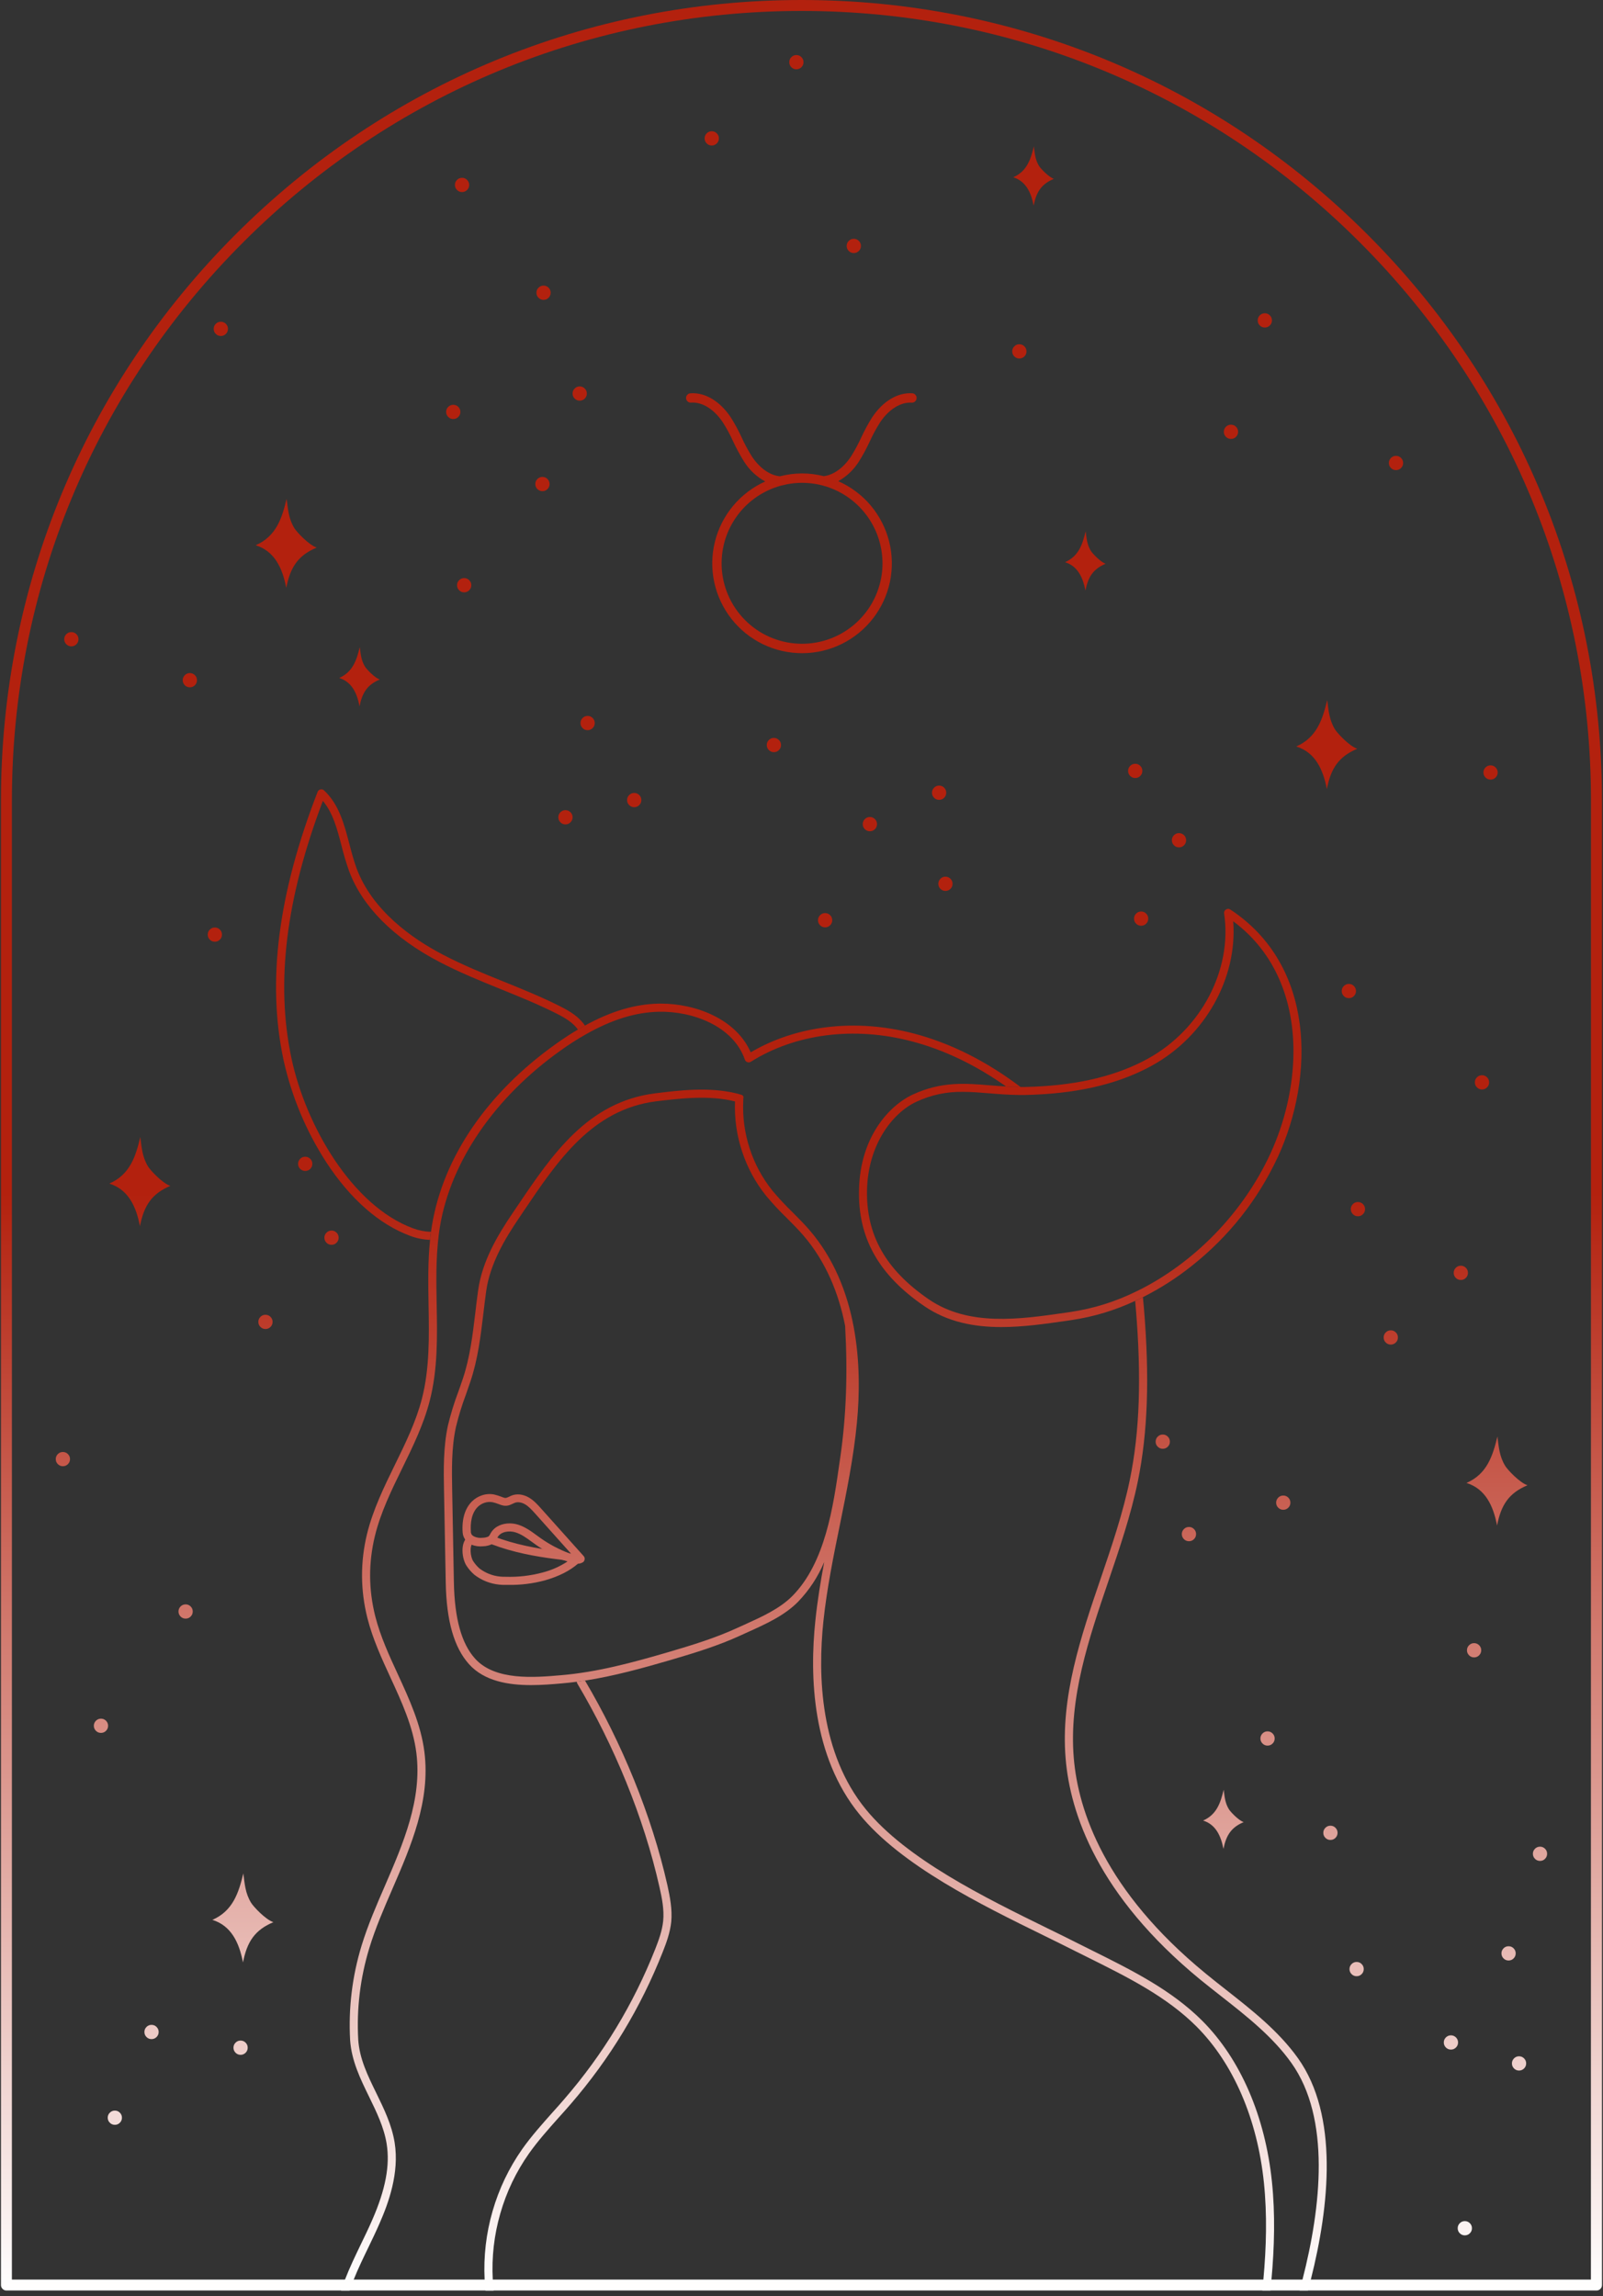 <?xml version="1.0" encoding="UTF-8"?> <svg xmlns="http://www.w3.org/2000/svg" width="280" height="401" viewBox="0 0 280 401" fill="none"><rect x="0" y="0" width="280" height="401" fill="#333333" stroke="none"/> <path d="M222.172 381.016C220.995 369.568 216.672 359.583 210.01 352.906C204.64 347.531 197.719 344.083 191.015 340.745C190.125 340.302 189.234 339.859 188.354 339.417C186.672 338.562 184.88 337.682 183.01 336.771C172.01 331.375 158.333 324.661 151.224 315.953C143.276 306.219 142.812 292.719 143.828 283.104C144.427 277.458 145.583 271.76 146.708 266.266C147.885 260.469 149.104 254.479 149.677 248.479C150.63 238.594 149.958 224.724 141.359 214.771C140.411 213.677 139.38 212.646 138.385 211.651C137.167 210.474 136.01 209.229 134.917 207.927C133.151 205.714 131.823 203.26 130.948 200.568C130.073 197.87 129.698 195.109 129.823 192.276C129.823 192.016 129.849 191.75 129.87 191.505C129.781 191.333 129.64 191.224 129.458 191.172C129.161 191.083 128.854 191 128.547 190.927C123.833 189.792 118.677 190.406 114.484 190.927C102.651 192.396 96.411 201.667 90.364 210.63L89.5 211.906C86.948 215.672 84.239 220.203 83.526 225.266C83.338 226.573 83.182 227.906 83.031 229.193C82.567 233.062 82.099 237.052 80.828 240.823C80.578 241.583 80.307 242.328 80.041 243.078C79.323 244.99 78.724 246.937 78.245 248.917C77.416 252.729 77.489 256.74 77.557 260.281L77.859 276.396C77.984 283.094 79.323 287.75 81.942 290.641C84.62 293.604 88.823 294.276 92.755 294.276C94.656 294.276 96.5 294.125 98.073 293.984C98.963 293.906 99.854 293.813 100.734 293.693C101.208 293.635 101.682 293.563 102.161 293.49C107.234 292.703 112.177 291.339 117.193 289.875C121.385 288.641 125.469 287.391 129.328 285.615C129.75 285.422 130.177 285.224 130.609 285.031C133.755 283.615 137.01 282.151 139.411 279.714C141.359 277.682 142.88 275.37 143.969 272.776C143.338 276.141 142.781 279.557 142.427 282.958C141.38 292.833 141.87 306.734 150.125 316.844C157.432 325.797 171.276 332.589 182.396 338.042C184.25 338.953 186.042 339.833 187.719 340.682C188.604 341.125 189.495 341.562 190.385 342.01C196.984 345.297 203.802 348.698 209.005 353.906C215.437 360.354 219.62 370.031 220.771 381.167C221.349 386.771 221.193 392.458 220.677 398.089C220.62 398.724 220.557 399.365 220.489 400H221.911C221.974 399.359 222.042 398.724 222.088 398.089C222.604 392.427 222.76 386.687 222.172 381.016ZM138.422 278.698C136.198 280.943 133.068 282.349 130.036 283.724C129.599 283.911 129.172 284.109 128.745 284.307C124.979 286.042 120.948 287.281 116.802 288.5C110.531 290.333 104.37 292.016 97.963 292.552C93.396 292.948 86.5 293.542 83 289.672C80.62 287.052 79.406 282.687 79.281 276.354L78.984 260.229C78.922 256.766 78.838 252.839 79.641 249.198C80.104 247.276 80.687 245.385 81.385 243.531C81.651 242.771 81.911 242.016 82.172 241.245C83.484 237.349 83.963 233.281 84.437 229.344C84.588 228.063 84.745 226.724 84.927 225.443C85.604 220.682 88.203 216.323 90.672 212.693L91.526 211.417C97.396 202.714 103.448 193.719 114.64 192.323C118.776 191.828 123.88 191.208 128.385 192.349C128.276 195.333 128.682 198.24 129.614 201.068C130.547 203.901 131.943 206.484 133.807 208.812C134.927 210.156 136.114 211.438 137.375 212.651C138.349 213.63 139.364 214.641 140.276 215.693C144.312 220.359 146.526 225.953 147.625 231.568V231.641C148.083 239.812 147.812 247.255 146.792 254.375L146.651 255.339C145.542 263.161 144.146 272.891 138.422 278.698Z" fill="url(#paint0_linear_359_7429)"></path> <path d="M178.26 189.828C177.396 189.828 176.562 189.797 175.745 189.745C170.401 185.964 164.838 183.302 159.182 181.833C149.151 179.214 138.937 180.521 131.156 185.417C130.963 185.536 130.755 185.557 130.541 185.484C130.328 185.411 130.182 185.266 130.109 185.052C128.062 179.135 120.906 176.562 115.109 176.688C111.026 176.766 106.833 178.062 102.276 180.661C100.797 181.5 99.37 182.417 97.989 183.406C86.442 191.589 78.734 202.818 76.844 214.208C76.755 214.729 76.692 215.255 76.62 215.781V215.818C76.62 215.859 76.62 215.906 76.604 215.958C76.125 219.875 76.208 223.953 76.276 227.885C76.38 233.427 76.479 239.146 75.057 244.646C73.995 248.771 72.099 252.646 70.271 256.385C68.406 260.193 66.484 264.12 65.484 268.245C64.349 272.927 64.375 277.599 65.552 282.271C66.437 285.76 67.995 289.146 69.505 292.417C71.489 296.719 73.536 301.172 74.135 305.974C75.198 314.5 71.812 322.318 68.536 329.88C67.073 333.25 65.562 336.74 64.515 340.182C62.922 345.401 62.276 350.734 62.573 356.188C62.791 359.526 64.224 362.453 65.745 365.557C67.067 368.271 68.432 371.057 68.932 374.167C69.786 379.505 67.833 384.781 66.297 388.286C65.672 389.714 64.989 391.141 64.323 392.516C63.443 394.333 62.547 396.182 61.781 398.094C61.521 398.724 61.286 399.365 61.062 400.01H59.578C59.781 399.365 60.01 398.724 60.26 398.094C61.083 395.969 62.078 393.906 63.047 391.896C63.708 390.531 64.39 389.125 65.005 387.708C67.338 382.391 68.146 378.156 67.536 374.375C67.073 371.495 65.75 368.786 64.474 366.172C62.963 363.078 61.396 359.885 61.156 356.26C60.849 350.646 61.521 345.141 63.161 339.76C64.239 336.234 65.76 332.714 67.245 329.302C70.437 321.911 73.745 314.276 72.729 306.135C72.156 301.542 70.156 297.193 68.219 292.99C66.687 289.667 65.099 286.214 64.182 282.599C62.948 277.708 62.922 272.807 64.104 267.901C65.151 263.62 67.109 259.62 69 255.755C70.802 252.083 72.666 248.266 73.692 244.281C75.057 238.99 74.958 233.354 74.859 227.901C74.797 224.156 74.724 220.307 75.12 216.516C75.146 216.255 75.177 215.99 75.208 215.729L75.224 215.609C75.239 215.443 75.265 215.276 75.286 215.109C75.338 214.729 75.396 214.344 75.458 213.969C77.442 202.036 85.151 190.776 97.182 182.25C98.505 181.307 99.745 180.495 100.937 179.802C101.151 179.672 101.37 179.542 101.578 179.432C101.786 179.328 101.974 179.208 102.172 179.099C106.703 176.599 110.932 175.344 115.083 175.266H115.479C121.427 175.266 128.578 177.906 131.125 183.776C139.135 179.063 149.427 177.839 159.526 180.464C165.969 182.141 172.255 185.286 178.26 189.828Z" fill="url(#paint1_linear_359_7429)"></path> <path d="M228.963 398.089C228.797 398.729 228.635 399.37 228.463 400H227C227.172 399.375 227.344 398.729 227.51 398.089C230.755 385.448 232.484 369.937 225.552 360.234C222.291 355.661 217.734 352.083 213.333 348.63C212.125 347.677 210.875 346.703 209.666 345.719C191.666 330.948 186.927 316.594 186.14 307.141C185.224 296.318 188.797 285.812 192.26 275.667C194.182 270.026 196.166 264.198 197.359 258.375C199.078 249.995 199.401 240.5 198.396 228.495C198.359 228.057 198.323 227.62 198.281 227.182C198.739 226.979 199.193 226.766 199.635 226.536C199.703 227.151 199.76 227.776 199.807 228.385C200.823 240.526 200.489 250.146 198.755 258.667C197.541 264.583 195.536 270.453 193.604 276.13C190.198 286.141 186.661 296.495 187.562 307.042C188.333 316.208 192.953 330.182 210.578 344.63C211.771 345.615 213.015 346.589 214.213 347.531C218.693 351.052 223.328 354.687 226.713 359.422C233.864 369.443 232.219 385.214 228.963 398.089Z" fill="url(#paint2_linear_359_7429)"></path> <path d="M88.724 276.776H88.286C87.541 276.792 86.802 276.714 86.078 276.542C84.896 276.26 83.823 275.745 82.859 275.005C82.323 274.542 81.859 274.01 81.474 273.411C80.729 272.271 80.281 269.417 81.781 268.318L81.833 268.276C81.984 268.167 82.151 268.125 82.333 268.146C82.515 268.172 82.672 268.25 82.791 268.396C82.911 268.536 82.963 268.698 82.953 268.885C82.948 269.073 82.875 269.229 82.739 269.359C82.698 269.396 82.656 269.432 82.609 269.464C81.969 269.948 82.161 271.88 82.651 272.625C82.953 273.099 83.312 273.516 83.729 273.891C84.541 274.51 85.442 274.938 86.437 275.172C87.047 275.313 87.666 275.375 88.297 275.359C90.484 275.432 92.64 275.182 94.755 274.62C96.328 274.214 97.791 273.568 99.151 272.672L99.005 272.625C98.823 272.557 98.635 272.505 98.448 272.479L98.364 272.458L98.099 272.391C95.036 272.031 91.031 271.448 87.161 270.141L86.771 269.995C86.406 269.865 85.984 269.714 85.541 269.568C85.359 269.51 85.219 269.391 85.13 269.219C85.041 269.042 85.031 268.865 85.088 268.677C85.151 268.49 85.265 268.354 85.442 268.266C85.614 268.177 85.797 268.161 85.979 268.224C86.437 268.375 86.875 268.531 87.25 268.667L87.625 268.802C91.364 270.068 95.276 270.635 98.271 270.984C98.411 271.005 98.552 271.036 98.687 271.083C98.958 271.125 99.219 271.193 99.474 271.281C99.656 271.354 99.844 271.401 100.036 271.427C100.271 271.453 100.489 271.531 100.687 271.661C100.989 271.698 101.198 271.854 101.302 272.141C101.411 272.417 101.364 272.667 101.161 272.885C101.12 272.927 101.078 272.969 101.031 273.01C99.531 274.318 97.677 275.266 95.166 275.99C93.057 276.552 90.911 276.818 88.724 276.776Z" fill="url(#paint3_linear_359_7429)"></path> <path d="M214.906 158.839C214.651 158.672 214.396 158.672 214.14 158.839C213.88 159 213.776 159.234 213.823 159.536C215.276 169.328 209.818 179.74 200.541 184.859C200.239 185.026 199.943 185.187 199.64 185.339C194.099 188.167 187.385 189.635 179.114 189.823C178.823 189.823 178.536 189.823 178.26 189.823C177.396 189.823 176.562 189.792 175.745 189.74C174.807 189.687 173.911 189.615 173.005 189.542C168.614 189.177 164.469 188.828 159.474 191.13C155.265 193.073 150.26 198.583 150.047 207.714C149.828 216.141 153.448 222.615 161.432 228.083C165.531 230.896 170.187 231.75 174.906 231.75C178.719 231.75 182.573 231.193 186.208 230.672L187.213 230.521C191.068 229.948 194.76 228.833 198.286 227.177C198.745 226.974 199.198 226.755 199.64 226.526C202.661 225.005 205.495 223.193 208.14 221.089C214.677 215.911 219.703 209.547 223.229 201.995C229.62 188.042 229.755 168.599 214.906 158.839ZM221.932 201.401C217.104 211.901 208.453 220.63 198.672 225.437C198.672 225.437 198.661 225.437 198.646 225.448L198.531 225.5C194.88 227.307 191.036 228.516 187.005 229.115L186.005 229.26C178.12 230.396 169.193 231.682 162.224 226.901C154.677 221.724 151.255 215.641 151.448 207.74C151.646 199.833 155.927 194.318 160.068 192.406C162.651 191.198 165.364 190.625 168.208 190.677C169.734 190.677 171.271 190.802 172.89 190.937C174.51 191.073 176.14 191.198 177.911 191.219C177.974 191.224 178.041 191.224 178.104 191.219C178.443 191.219 178.797 191.219 179.156 191.219C187.646 191.026 194.562 189.51 200.297 186.578C200.609 186.417 200.927 186.25 201.234 186.078C210.521 180.958 216.177 170.776 215.406 160.885C222.932 166.479 225.932 174.932 225.932 183.594C225.922 189.755 224.411 196.005 221.932 201.401Z" fill="url(#paint4_linear_359_7429)"></path> <path d="M85.541 269.557C85.489 269.536 85.437 269.51 85.396 269.495C85.349 269.474 85.396 269.495 85.38 269.495C85.338 269.464 85.297 269.427 85.26 269.391C85.234 269.365 85.219 269.339 85.192 269.318C85.166 269.286 85.151 269.255 85.13 269.224C85.109 269.177 85.088 269.125 85.073 269.073C85.062 269.021 85.057 268.969 85.057 268.917C85.052 268.88 85.052 268.844 85.057 268.807C85.057 268.766 85.073 268.734 85.088 268.698C85.099 268.656 85.088 268.698 85.088 268.672C85.088 268.646 85.088 268.672 85.088 268.646C85.094 268.63 85.104 268.615 85.114 268.604L85.13 268.557C85.13 268.547 85.151 268.526 85.156 268.516C85.182 268.479 85.208 268.443 85.239 268.411C84.937 268.531 84.625 268.599 84.297 268.609C83.739 268.677 83.213 268.594 82.708 268.349C82.724 268.354 82.734 268.359 82.739 268.37C82.776 268.406 82.802 268.443 82.828 268.484C82.859 268.521 82.88 268.563 82.89 268.604C82.953 268.734 82.963 268.865 82.932 269C82.927 269.047 82.911 269.089 82.89 269.13C82.88 269.172 82.859 269.214 82.828 269.25C82.812 269.297 82.781 269.333 82.739 269.365C82.698 269.401 82.656 269.438 82.609 269.464C82.562 269.495 82.526 269.536 82.495 269.578L82.474 269.604C82.442 269.646 82.422 269.688 82.396 269.734C83.052 269.979 83.729 270.068 84.427 269.995C84.927 269.979 85.406 269.865 85.859 269.656C85.75 269.625 85.651 269.594 85.541 269.557ZM85.541 269.557C85.489 269.536 85.437 269.51 85.396 269.495C85.349 269.474 85.396 269.495 85.38 269.495C85.338 269.464 85.297 269.427 85.26 269.391C85.234 269.365 85.219 269.339 85.192 269.318C85.166 269.286 85.151 269.255 85.13 269.224C85.109 269.177 85.088 269.125 85.073 269.073C85.062 269.021 85.057 268.969 85.057 268.917C85.052 268.88 85.052 268.844 85.057 268.807C85.062 268.771 85.067 268.734 85.078 268.698C85.078 268.698 85.078 268.677 85.094 268.672C85.104 268.661 85.094 268.651 85.094 268.646L85.109 268.604C85.109 268.604 85.109 268.578 85.135 268.573C85.161 268.568 85.156 268.536 85.161 268.526C85.172 268.516 85.198 268.474 85.213 268.448H85.229C84.922 268.573 84.609 268.635 84.286 268.646C83.729 268.714 83.198 268.63 82.698 268.385C82.708 268.391 82.719 268.396 82.729 268.406C82.76 268.443 82.791 268.479 82.817 268.521C82.844 268.557 82.864 268.599 82.88 268.641C82.937 268.771 82.953 268.901 82.916 269.036C82.911 269.083 82.901 269.125 82.88 269.167C82.864 269.208 82.844 269.25 82.817 269.286C82.797 269.333 82.765 269.37 82.729 269.401C82.687 269.438 82.64 269.474 82.594 269.5C82.552 269.536 82.51 269.573 82.479 269.615L82.458 269.641C82.432 269.682 82.406 269.724 82.385 269.771C83.041 270.016 83.713 270.104 84.411 270.031C84.911 270.016 85.39 269.901 85.849 269.698C85.75 269.625 85.651 269.594 85.541 269.557ZM85.541 269.557C85.489 269.536 85.442 269.516 85.396 269.495C85.396 269.495 85.396 269.495 85.38 269.495C85.333 269.469 85.297 269.432 85.26 269.391C85.234 269.37 85.208 269.344 85.192 269.318C85.172 269.286 85.151 269.255 85.135 269.224C85.114 269.177 85.094 269.125 85.078 269.073C85.067 269.021 85.062 268.969 85.062 268.917C85.057 268.88 85.057 268.844 85.062 268.807C85.067 268.771 85.073 268.734 85.083 268.698C85.083 268.698 85.083 268.677 85.099 268.672C85.109 268.661 85.099 268.651 85.099 268.646L85.114 268.604C85.13 268.573 85.146 268.547 85.166 268.526C85.182 268.5 85.203 268.474 85.219 268.448H85.234C84.927 268.573 84.614 268.635 84.291 268.646C83.734 268.714 83.203 268.63 82.703 268.385C82.713 268.391 82.724 268.396 82.734 268.406C82.765 268.443 82.797 268.479 82.823 268.521C82.849 268.557 82.87 268.599 82.885 268.641C82.942 268.771 82.958 268.901 82.922 269.036C82.916 269.083 82.906 269.125 82.885 269.167C82.87 269.208 82.849 269.25 82.823 269.286C82.802 269.333 82.771 269.37 82.734 269.401C82.692 269.438 82.646 269.474 82.599 269.5C82.557 269.536 82.515 269.573 82.484 269.615L82.463 269.641C82.437 269.682 82.411 269.724 82.39 269.771C83.047 270.016 83.719 270.104 84.416 270.031C84.916 270.016 85.396 269.901 85.854 269.698C85.75 269.625 85.651 269.594 85.541 269.557ZM101.958 271.755L94.453 263.375C93.88 262.74 93.229 262.01 92.38 261.521C91.359 260.922 90.203 260.807 89.281 261.208C89.146 261.266 89.021 261.323 88.927 261.375C88.442 261.604 88.333 261.656 87.922 261.516C87.781 261.469 87.656 261.411 87.505 261.359C87.114 261.208 86.713 261.083 86.307 260.99C85.562 260.849 84.838 260.906 84.125 261.156C83.51 261.37 82.963 261.698 82.495 262.146C81.245 263.344 80.656 265.214 80.807 267.557C80.833 268.036 80.984 268.474 81.26 268.87C81.364 269.026 81.489 269.161 81.63 269.281C81.854 269.474 82.104 269.625 82.38 269.729C83.036 269.974 83.713 270.063 84.411 269.99C84.911 269.974 85.39 269.859 85.844 269.651C86.057 269.552 86.245 269.417 86.406 269.245C86.578 269.052 86.724 268.833 86.838 268.599C86.854 268.573 86.864 268.547 86.885 268.526C86.906 268.474 86.927 268.427 86.958 268.385C87.541 267.443 88.979 267.271 90.031 267.599C91.088 267.932 91.953 268.568 92.901 269.26C93.12 269.417 93.333 269.573 93.552 269.729C93.922 269.99 94.291 270.255 94.682 270.474C96.005 271.307 97.396 272.005 98.854 272.568L98.885 272.583C98.958 272.615 99.041 272.646 99.125 272.672C99.255 272.719 99.385 272.771 99.521 272.818C99.937 272.974 100.37 273.063 100.812 273.078C100.844 273.083 100.87 273.083 100.901 273.078H100.911C101.208 273.078 101.484 273.005 101.745 272.865C101.948 272.76 102.073 272.594 102.109 272.37C102.161 272.141 102.109 271.938 101.958 271.755ZM99.599 271.323C99.547 271.323 99.505 271.292 99.453 271.271C97.646 270.589 95.948 269.693 94.37 268.573L93.739 268.115C92.745 267.385 91.703 266.63 90.463 266.25C89.995 266.109 89.51 266.036 89.021 266.036C87.75 266.036 86.458 266.521 85.765 267.651C85.708 267.745 85.656 267.839 85.604 267.938C85.541 268.063 85.469 268.177 85.38 268.281C85.38 268.281 85.37 268.281 85.359 268.281C85.333 268.313 85.307 268.333 85.271 268.354H85.26C84.958 268.474 84.64 268.542 84.317 268.547C83.76 268.62 83.229 268.531 82.729 268.286C82.396 268.094 82.234 267.807 82.245 267.427C82.156 266.089 82.302 264.255 83.489 263.12C83.812 262.818 84.182 262.594 84.599 262.448C85.073 262.286 85.557 262.25 86.047 262.339C86.38 262.411 86.708 262.516 87.026 262.641C87.177 262.698 87.328 262.755 87.484 262.807C88.432 263.135 88.974 262.875 89.547 262.609C89.646 262.568 89.75 262.516 89.87 262.464C90.37 262.24 91.057 262.328 91.703 262.698C92.349 263.068 92.901 263.688 93.432 264.271L99.719 271.297L99.739 271.313C99.692 271.323 99.651 271.323 99.604 271.323H99.599ZM85.536 269.557C85.484 269.536 85.432 269.51 85.39 269.495C85.344 269.474 85.39 269.495 85.375 269.495C85.333 269.464 85.291 269.427 85.255 269.391C85.229 269.365 85.213 269.339 85.187 269.318C85.166 269.286 85.146 269.255 85.13 269.224C85.109 269.177 85.088 269.125 85.073 269.073C85.062 269.021 85.057 268.969 85.057 268.917C85.052 268.88 85.052 268.844 85.057 268.807C85.062 268.771 85.067 268.734 85.078 268.698C85.078 268.698 85.078 268.677 85.094 268.672C85.104 268.661 85.094 268.651 85.094 268.646L85.109 268.604C85.125 268.573 85.14 268.547 85.161 268.526C85.182 268.5 85.198 268.474 85.213 268.448H85.229C84.922 268.573 84.609 268.635 84.286 268.646C83.729 268.714 83.198 268.63 82.698 268.385C82.708 268.391 82.719 268.396 82.729 268.406C82.76 268.443 82.791 268.479 82.817 268.521C82.844 268.557 82.864 268.599 82.88 268.641C82.937 268.771 82.953 268.901 82.916 269.036C82.911 269.083 82.901 269.125 82.88 269.167C82.864 269.208 82.844 269.25 82.817 269.286C82.797 269.333 82.765 269.37 82.729 269.401C82.687 269.438 82.64 269.474 82.594 269.5C82.552 269.536 82.51 269.573 82.479 269.615L82.458 269.641C82.432 269.682 82.406 269.724 82.385 269.771C83.041 270.016 83.713 270.104 84.411 270.031C84.911 270.016 85.39 269.901 85.849 269.698C85.75 269.625 85.651 269.594 85.541 269.557H85.536ZM85.536 269.557C85.484 269.536 85.432 269.51 85.39 269.495C85.344 269.474 85.39 269.495 85.375 269.495C85.333 269.464 85.291 269.427 85.255 269.391C85.229 269.365 85.213 269.339 85.187 269.318C85.161 269.286 85.146 269.255 85.125 269.224C85.104 269.177 85.083 269.125 85.067 269.073C85.057 269.021 85.052 268.969 85.052 268.917C85.047 268.88 85.047 268.844 85.052 268.807C85.052 268.766 85.067 268.734 85.083 268.698C85.094 268.656 85.083 268.698 85.083 268.672C85.083 268.646 85.083 268.672 85.083 268.646C85.088 268.63 85.099 268.615 85.109 268.604L85.125 268.557C85.125 268.547 85.146 268.526 85.151 268.516C85.177 268.479 85.203 268.443 85.234 268.411C84.932 268.531 84.62 268.599 84.291 268.609C83.734 268.677 83.208 268.594 82.703 268.349C82.719 268.354 82.729 268.359 82.734 268.37C82.771 268.406 82.797 268.443 82.823 268.484C82.854 268.521 82.875 268.563 82.885 268.604C82.948 268.734 82.958 268.865 82.927 269C82.922 269.047 82.906 269.089 82.885 269.13C82.875 269.172 82.854 269.214 82.823 269.25C82.807 269.297 82.776 269.333 82.734 269.365C82.692 269.401 82.651 269.438 82.604 269.464C82.557 269.495 82.521 269.536 82.489 269.578L82.469 269.604C82.437 269.646 82.416 269.688 82.39 269.734C83.047 269.979 83.724 270.068 84.422 269.995C84.922 269.979 85.401 269.865 85.854 269.656C85.75 269.625 85.651 269.594 85.541 269.557H85.536Z" fill="url(#paint5_linear_359_7429)"></path> <path d="M102.177 179.104C101.979 179.208 101.781 179.318 101.583 179.432L100.943 179.802C100.828 179.641 100.708 179.479 100.578 179.333C99.646 178.281 98.302 177.552 97.114 176.953C93.984 175.38 90.666 174.031 87.453 172.734C83.875 171.281 80.172 169.781 76.687 167.948C68.698 163.76 63.266 158.286 60.974 152.109C60.463 150.667 60.026 149.203 59.661 147.719C58.891 144.771 58.161 141.958 56.396 139.865C49.927 156.943 48.135 171.63 50.896 184.755C53.391 196.542 61.474 210.547 72.114 214.495C73.13 214.875 74.182 215.089 75.271 215.125C75.25 215.292 75.224 215.453 75.208 215.62L75.193 215.745C75.161 216.005 75.13 216.266 75.104 216.526C73.906 216.479 72.739 216.24 71.614 215.812C66.239 213.818 61.193 209.391 57.021 203.016C53.437 197.479 50.932 191.484 49.51 185.042C46.62 171.375 48.568 156.083 55.474 138.297C55.562 138.062 55.734 137.917 55.979 137.859C56.219 137.812 56.432 137.87 56.614 138.042C59.234 140.495 60.135 143.99 61.021 147.37C61.391 148.792 61.771 150.25 62.276 151.615C65.021 159.01 71.969 163.901 77.323 166.698C80.75 168.495 84.411 169.99 87.958 171.417C91.198 172.724 94.541 174.083 97.729 175.682C99.041 176.344 100.521 177.146 101.614 178.385C101.823 178.615 102.01 178.849 102.177 179.104Z" fill="url(#paint6_linear_359_7429)"></path> <path d="M117.25 335.588C117.057 337.484 116.39 339.302 115.771 340.859C111.916 350.635 106.552 359.495 99.682 367.443C98.984 368.25 98.276 369.047 97.562 369.833C95.781 371.833 93.942 373.891 92.385 376.094C90.13 379.307 88.463 382.797 87.385 386.568C86.302 390.338 85.864 394.182 86.073 398.099C86.104 398.734 86.156 399.37 86.219 400.01H84.807C84.734 399.37 84.682 398.734 84.651 398.099C84.448 394.036 84.911 390.052 86.036 386.146C87.161 382.24 88.89 378.62 91.224 375.292C92.833 373.021 94.703 370.932 96.51 368.901C97.218 368.12 97.922 367.333 98.604 366.531C105.375 358.703 110.656 349.974 114.458 340.354C115.062 338.812 115.666 337.172 115.838 335.463C116.031 333.5 115.63 331.463 115.192 329.557C112.458 317.349 107.229 304.75 100.838 293.995C100.781 293.896 100.75 293.792 100.75 293.682C101.224 293.625 101.698 293.552 102.177 293.474C108.583 304.318 113.823 316.974 116.583 329.245C117.021 331.255 117.448 333.417 117.25 335.588Z" fill="url(#paint7_linear_359_7429)"></path> <path d="M238.864 40.958C212.458 14.542 177.338 0 139.995 0C102.651 0 67.531 14.542 41.125 40.958C14.719 67.375 0.167 102.479 0.167 139.823V399.042C0.167 399.307 0.26 399.531 0.448 399.719C0.635 399.906 0.859 400 1.12 400H278.864C279.13 400 279.354 399.906 279.542 399.719C279.729 399.531 279.823 399.307 279.823 399.042V139.823C279.818 102.479 265.271 67.365 238.864 40.958ZM277.89 398.089H2.078V139.823C2.078 102.99 16.427 68.365 42.479 42.312C68.526 16.255 103.156 1.911 139.995 1.911C176.833 1.911 211.458 16.26 237.51 42.312C263.562 68.365 277.901 102.99 277.901 139.823L277.89 398.089Z" fill="url(#paint8_linear_359_7429)"></path> <path d="M44.661 95.219C47.911 96.234 49.328 99.12 50 102.661C50.708 99.057 52.057 96.995 55.318 95.625C53.974 95.198 51.843 92.932 51.422 92.245C50.406 90.588 50.307 88.958 50.062 87.109C49.245 90.526 48.245 93.651 44.661 95.219Z" fill="url(#paint9_linear_359_7429)"></path> <path d="M37.099 335.276C40.349 336.286 41.765 339.172 42.443 342.714C43.146 339.109 44.495 337.047 47.755 335.677C46.411 335.25 44.286 332.99 43.864 332.297C42.843 330.641 42.745 329.01 42.505 327.161C41.677 330.583 40.677 333.703 37.099 335.276Z" fill="url(#paint10_linear_359_7429)"></path> <path d="M256.156 258.974C259.401 259.984 260.823 262.87 261.495 266.411C262.198 262.807 263.547 260.745 266.812 259.375C265.469 258.953 263.338 256.688 262.916 255.995C261.901 254.333 261.797 252.708 261.557 250.859C260.734 254.276 259.745 257.401 256.156 258.974Z" fill="url(#paint11_linear_359_7429)"></path> <path d="M226.422 130.359C229.672 131.37 231.088 134.255 231.765 137.797C232.469 134.193 233.818 132.13 237.078 130.76C235.739 130.339 233.609 128.068 233.187 127.38C232.172 125.719 232.068 124.094 231.828 122.245C231.005 125.661 230.01 128.786 226.422 130.359Z" fill="url(#paint12_linear_359_7429)"></path> <path d="M19.099 206.693C22.354 207.714 23.771 210.594 24.442 214.135C25.151 210.531 26.5 208.469 29.755 207.094C28.416 206.672 26.286 204.406 25.864 203.719C24.849 202.057 24.75 200.427 24.505 198.578C23.687 202 22.692 205.12 19.099 206.693Z" fill="url(#paint13_linear_359_7429)"></path> <path d="M59.25 118.396C61.411 119.068 62.354 120.99 62.802 123.344C63.276 120.948 64.172 119.573 66.344 118.661C65.448 118.38 64.031 116.875 63.75 116.411C63.073 115.307 63.005 114.224 62.844 113.005C62.297 115.25 61.635 117.349 59.25 118.396Z" fill="url(#paint14_linear_359_7429)"></path> <path d="M210.151 317.932C212.307 318.604 213.255 320.526 213.703 322.885C214.177 320.49 215.073 319.115 217.239 318.203C216.349 317.917 214.932 316.411 214.651 315.953C213.974 314.844 213.906 313.766 213.745 312.547C213.198 314.807 212.536 316.885 210.151 317.932Z" fill="url(#paint15_linear_359_7429)"></path> <path d="M186.036 98.177C188.203 98.849 189.146 100.771 189.594 103.13C190.062 100.729 190.963 99.359 193.13 98.448C192.239 98.161 190.823 96.656 190.541 96.198C189.859 95.088 189.797 94.005 189.635 92.776C189.088 95.052 188.422 97.13 186.036 98.177Z" fill="url(#paint16_linear_359_7429)"></path> <path d="M176.989 30.958C179.151 31.635 180.099 33.552 180.547 35.911C181.015 33.516 181.911 32.141 184.083 31.229C183.193 30.943 181.771 29.438 181.489 28.979C180.812 27.875 180.745 26.792 180.588 25.557C180.041 27.833 179.375 29.911 176.989 30.958Z" fill="url(#paint17_linear_359_7429)"></path> <path d="M82.323 102.198C82.323 102.542 82.203 102.833 81.958 103.078C81.713 103.323 81.422 103.443 81.078 103.443C80.734 103.443 80.442 103.323 80.198 103.078C79.953 102.833 79.833 102.542 79.833 102.198C79.833 101.854 79.953 101.563 80.198 101.318C80.442 101.078 80.734 100.953 81.078 100.953C81.422 100.953 81.713 101.078 81.958 101.318C82.203 101.563 82.323 101.854 82.323 102.198Z" fill="url(#paint18_linear_359_7429)"></path> <path d="M103.885 126.271C103.885 126.615 103.76 126.906 103.521 127.151C103.276 127.396 102.984 127.516 102.64 127.516C102.297 127.516 102.005 127.396 101.76 127.151C101.515 126.906 101.396 126.615 101.396 126.271C101.396 125.927 101.515 125.635 101.76 125.391C102.005 125.146 102.297 125.026 102.64 125.026C102.984 125.026 103.276 125.146 103.521 125.391C103.76 125.635 103.885 125.927 103.885 126.271Z" fill="url(#paint19_linear_359_7429)"></path> <path d="M100.015 142.724C100.015 143.068 99.891 143.365 99.651 143.604C99.406 143.849 99.114 143.969 98.771 143.969C98.427 143.969 98.13 143.849 97.891 143.604C97.646 143.365 97.526 143.068 97.526 142.724C97.526 142.38 97.646 142.089 97.891 141.844C98.13 141.604 98.427 141.479 98.771 141.479C99.114 141.479 99.406 141.604 99.651 141.844C99.891 142.089 100.015 142.38 100.015 142.724Z" fill="url(#paint20_linear_359_7429)"></path> <path d="M13.708 111.63C13.708 111.974 13.588 112.266 13.344 112.51C13.099 112.755 12.807 112.875 12.463 112.875C12.12 112.875 11.828 112.755 11.583 112.51C11.344 112.266 11.219 111.974 11.219 111.63C11.219 111.286 11.344 110.995 11.583 110.75C11.828 110.51 12.12 110.385 12.463 110.385C12.807 110.385 13.099 110.51 13.344 110.75C13.588 110.995 13.708 111.286 13.708 111.63Z" fill="url(#paint21_linear_359_7429)"></path> <path d="M95.995 84.531C95.995 84.875 95.87 85.167 95.63 85.412C95.385 85.656 95.094 85.776 94.75 85.776C94.406 85.776 94.109 85.656 93.87 85.412C93.625 85.167 93.505 84.875 93.505 84.531C93.505 84.188 93.625 83.896 93.87 83.651C94.109 83.406 94.406 83.287 94.75 83.287C95.094 83.287 95.385 83.406 95.63 83.651C95.87 83.896 95.995 84.188 95.995 84.531Z" fill="url(#paint22_linear_359_7429)"></path> <path d="M54.557 203.25C54.557 203.594 54.437 203.885 54.193 204.13C53.948 204.37 53.656 204.49 53.312 204.49C52.968 204.49 52.677 204.37 52.432 204.13C52.187 203.885 52.068 203.594 52.068 203.25C52.068 202.906 52.187 202.609 52.432 202.37C52.677 202.125 52.968 202.005 53.312 202.005C53.656 202.005 53.948 202.125 54.193 202.37C54.437 202.609 54.557 202.906 54.557 203.25Z" fill="url(#paint23_linear_359_7429)"></path> <path d="M12.229 254.807C12.229 255.151 12.109 255.448 11.864 255.687C11.62 255.932 11.328 256.052 10.984 256.052C10.64 256.052 10.349 255.932 10.104 255.687C9.859 255.448 9.739 255.151 9.739 254.807C9.739 254.469 9.859 254.172 10.104 253.932C10.349 253.687 10.64 253.568 10.984 253.568C11.328 253.568 11.62 253.687 11.864 253.932C12.109 254.172 12.229 254.469 12.229 254.807Z" fill="url(#paint24_linear_359_7429)"></path> <path d="M59.151 216.141C59.151 216.484 59.031 216.781 58.786 217.021C58.541 217.266 58.25 217.385 57.906 217.385C57.562 217.385 57.271 217.266 57.026 217.021C56.786 216.781 56.661 216.484 56.661 216.141C56.661 215.797 56.786 215.505 57.026 215.266C57.271 215.021 57.562 214.901 57.906 214.901C58.25 214.901 58.541 215.021 58.786 215.266C59.031 215.505 59.151 215.797 59.151 216.141Z" fill="url(#paint25_linear_359_7429)"></path> <path d="M18.88 301.38C18.88 301.724 18.76 302.021 18.515 302.26C18.276 302.505 17.979 302.625 17.635 302.625C17.291 302.625 17 302.505 16.755 302.26C16.515 302.021 16.39 301.724 16.39 301.38C16.39 301.036 16.515 300.745 16.755 300.5C17 300.26 17.291 300.135 17.635 300.135C17.979 300.135 18.276 300.26 18.515 300.5C18.76 300.745 18.88 301.036 18.88 301.38Z" fill="url(#paint26_linear_359_7429)"></path> <path d="M43.265 357.599C43.265 357.943 43.146 358.234 42.901 358.479C42.661 358.719 42.364 358.844 42.021 358.844C41.682 358.844 41.385 358.719 41.146 358.479C40.901 358.234 40.781 357.943 40.781 357.599C40.781 357.255 40.901 356.964 41.146 356.719C41.385 356.474 41.682 356.354 42.021 356.354C42.364 356.354 42.661 356.474 42.901 356.719C43.146 356.964 43.265 357.255 43.265 357.599Z" fill="url(#paint27_linear_359_7429)"></path> <path d="M33.666 281.422C33.666 281.766 33.547 282.057 33.302 282.302C33.062 282.547 32.765 282.667 32.422 282.667C32.078 282.667 31.786 282.547 31.541 282.302C31.302 282.057 31.177 281.766 31.177 281.422C31.177 281.078 31.302 280.786 31.541 280.542C31.786 280.302 32.078 280.177 32.422 280.177C32.765 280.177 33.062 280.302 33.302 280.542C33.547 280.786 33.666 281.078 33.666 281.422Z" fill="url(#paint28_linear_359_7429)"></path> <path d="M21.302 369.823C21.302 370.167 21.182 370.464 20.937 370.703C20.698 370.948 20.406 371.068 20.062 371.068C19.718 371.068 19.422 370.948 19.182 370.703C18.937 370.464 18.817 370.167 18.817 369.823C18.817 369.479 18.937 369.187 19.182 368.948C19.422 368.703 19.718 368.583 20.062 368.583C20.406 368.583 20.698 368.703 20.937 368.948C21.182 369.187 21.302 369.479 21.302 369.823Z" fill="url(#paint29_linear_359_7429)"></path> <path d="M27.713 354.854C27.713 355.198 27.588 355.49 27.349 355.734C27.104 355.974 26.812 356.099 26.468 356.099C26.125 356.099 25.828 355.974 25.588 355.734C25.343 355.49 25.224 355.198 25.224 354.854C25.224 354.51 25.343 354.219 25.588 353.974C25.828 353.729 26.125 353.609 26.468 353.609C26.812 353.609 27.104 353.729 27.349 353.974C27.588 354.219 27.713 354.51 27.713 354.854Z" fill="url(#paint30_linear_359_7429)"></path> <path d="M38.771 163.219C38.771 163.563 38.651 163.854 38.406 164.094C38.166 164.339 37.87 164.458 37.526 164.458C37.187 164.458 36.89 164.339 36.651 164.094C36.406 163.854 36.286 163.563 36.286 163.219C36.286 162.875 36.406 162.578 36.651 162.339C36.89 162.094 37.187 161.974 37.526 161.974C37.87 161.974 38.166 162.094 38.406 162.339C38.651 162.578 38.771 162.875 38.771 163.219Z" fill="url(#paint31_linear_359_7429)"></path> <path d="M34.406 118.786C34.406 119.13 34.286 119.422 34.041 119.667C33.797 119.911 33.505 120.031 33.161 120.031C32.818 120.031 32.526 119.911 32.281 119.667C32.041 119.422 31.916 119.13 31.916 118.786C31.916 118.443 32.041 118.151 32.281 117.906C32.526 117.667 32.818 117.542 33.161 117.542C33.505 117.542 33.797 117.667 34.041 117.906C34.286 118.151 34.406 118.443 34.406 118.786Z" fill="url(#paint32_linear_359_7429)"></path> <path d="M200.568 160.422C200.568 160.766 200.448 161.062 200.203 161.302C199.963 161.547 199.666 161.667 199.323 161.667C198.984 161.667 198.687 161.547 198.448 161.302C198.203 161.062 198.083 160.766 198.083 160.422C198.083 160.083 198.203 159.786 198.448 159.547C198.687 159.302 198.984 159.182 199.323 159.182C199.666 159.182 199.963 159.302 200.203 159.547C200.448 159.786 200.568 160.083 200.568 160.422Z" fill="url(#paint33_linear_359_7429)"></path> <path d="M207.182 146.734C207.182 147.078 207.062 147.375 206.818 147.615C206.578 147.859 206.281 147.979 205.937 147.979C205.594 147.979 205.302 147.859 205.057 147.615C204.817 147.375 204.693 147.078 204.693 146.734C204.693 146.391 204.817 146.099 205.057 145.854C205.302 145.615 205.594 145.49 205.937 145.49C206.281 145.49 206.578 145.615 206.818 145.854C207.062 146.099 207.182 146.391 207.182 146.734Z" fill="url(#paint34_linear_359_7429)"></path> <path d="M260.109 189.016C260.109 189.359 259.984 189.656 259.745 189.896C259.5 190.141 259.208 190.26 258.864 190.26C258.521 190.26 258.224 190.141 257.984 189.896C257.739 189.656 257.62 189.359 257.62 189.016C257.62 188.672 257.739 188.38 257.984 188.135C258.224 187.896 258.521 187.771 258.864 187.771C259.208 187.771 259.5 187.896 259.745 188.135C259.984 188.38 260.109 188.672 260.109 189.016Z" fill="url(#paint35_linear_359_7429)"></path> <path d="M236.854 173.073C236.854 173.417 236.729 173.708 236.489 173.948C236.245 174.193 235.953 174.312 235.609 174.312C235.265 174.312 234.974 174.193 234.729 173.948C234.484 173.708 234.364 173.417 234.364 173.073C234.364 172.729 234.484 172.432 234.729 172.193C234.974 171.948 235.265 171.828 235.609 171.828C235.953 171.828 236.245 171.948 236.489 172.193C236.729 172.432 236.854 172.729 236.854 173.073Z" fill="url(#paint36_linear_359_7429)"></path> <path d="M166.385 154.344C166.385 154.688 166.265 154.979 166.021 155.224C165.781 155.464 165.484 155.589 165.14 155.589C164.802 155.589 164.505 155.464 164.265 155.224C164.021 154.979 163.901 154.688 163.901 154.344C163.901 154 164.021 153.703 164.265 153.464C164.505 153.219 164.802 153.099 165.14 153.099C165.484 153.099 165.781 153.219 166.021 153.464C166.265 153.703 166.385 154 166.385 154.344Z" fill="url(#paint37_linear_359_7429)"></path> <path d="M238.437 211.156C238.437 211.5 238.318 211.797 238.073 212.036C237.828 212.281 237.536 212.401 237.193 212.401C236.849 212.401 236.557 212.281 236.312 212.036C236.073 211.797 235.948 211.5 235.948 211.156C235.948 210.812 236.073 210.521 236.312 210.276C236.557 210.036 236.849 209.917 237.193 209.917C237.536 209.917 237.828 210.036 238.073 210.276C238.318 210.521 238.437 210.812 238.437 211.156Z" fill="url(#paint38_linear_359_7429)"></path> <path d="M225.396 262.417C225.396 262.76 225.276 263.052 225.031 263.297C224.786 263.536 224.495 263.661 224.151 263.661C223.807 263.661 223.515 263.536 223.271 263.297C223.031 263.052 222.906 262.76 222.906 262.417C222.906 262.073 223.031 261.781 223.271 261.536C223.515 261.292 223.807 261.172 224.151 261.172C224.495 261.172 224.786 261.292 225.031 261.536C225.276 261.781 225.396 262.073 225.396 262.417Z" fill="url(#paint39_linear_359_7429)"></path> <path d="M216.26 75.406C216.26 75.75 216.14 76.047 215.896 76.286C215.651 76.531 215.359 76.651 215.015 76.651C214.672 76.651 214.38 76.531 214.135 76.286C213.89 76.047 213.771 75.75 213.771 75.406C213.771 75.062 213.89 74.771 214.135 74.526C214.38 74.286 214.672 74.167 215.015 74.167C215.359 74.167 215.651 74.286 215.896 74.526C216.14 74.771 216.26 75.062 216.26 75.406Z" fill="url(#paint40_linear_359_7429)"></path> <path d="M136.422 130.109C136.422 130.453 136.302 130.75 136.057 130.99C135.812 131.234 135.521 131.354 135.177 131.354C134.833 131.354 134.541 131.234 134.297 130.99C134.057 130.75 133.932 130.453 133.932 130.109C133.932 129.766 134.057 129.474 134.297 129.229C134.541 128.99 134.833 128.865 135.177 128.865C135.521 128.865 135.812 128.99 136.057 129.229C136.302 129.474 136.422 129.766 136.422 130.109Z" fill="url(#paint41_linear_359_7429)"></path> <path d="M165.281 138.438C165.281 138.781 165.161 139.073 164.917 139.318C164.677 139.563 164.38 139.682 164.036 139.682C163.693 139.682 163.401 139.563 163.156 139.318C162.916 139.073 162.792 138.781 162.792 138.438C162.792 138.094 162.916 137.802 163.156 137.557C163.401 137.313 163.693 137.193 164.036 137.193C164.38 137.193 164.677 137.313 164.917 137.557C165.161 137.802 165.281 138.094 165.281 138.438Z" fill="url(#paint42_linear_359_7429)"></path> <path d="M245.088 80.854C245.088 81.198 244.969 81.49 244.724 81.734C244.479 81.979 244.187 82.099 243.844 82.099C243.5 82.099 243.208 81.979 242.963 81.734C242.719 81.49 242.599 81.198 242.599 80.854C242.599 80.51 242.719 80.219 242.963 79.974C243.208 79.729 243.5 79.609 243.844 79.609C244.187 79.609 244.479 79.729 244.724 79.974C244.969 80.219 245.088 80.51 245.088 80.854Z" fill="url(#paint43_linear_359_7429)"></path> <path d="M261.604 134.901C261.604 135.245 261.479 135.536 261.239 135.781C260.995 136.026 260.703 136.146 260.359 136.146C260.015 136.146 259.724 136.026 259.479 135.781C259.234 135.536 259.114 135.245 259.114 134.901C259.114 134.557 259.234 134.266 259.479 134.021C259.724 133.781 260.015 133.656 260.359 133.656C260.703 133.656 260.995 133.781 261.239 134.021C261.479 134.266 261.604 134.557 261.604 134.901Z" fill="url(#paint44_linear_359_7429)"></path> <path d="M153.187 143.922C153.187 144.266 153.068 144.557 152.823 144.802C152.583 145.047 152.286 145.167 151.943 145.167C151.599 145.167 151.307 145.047 151.062 144.802C150.823 144.557 150.698 144.266 150.698 143.922C150.698 143.578 150.823 143.286 151.062 143.042C151.307 142.802 151.599 142.677 151.943 142.677C152.286 142.677 152.583 142.802 152.823 143.042C153.068 143.286 153.187 143.578 153.187 143.922Z" fill="url(#paint45_linear_359_7429)"></path> <path d="M258.729 288.193C258.729 288.536 258.609 288.828 258.364 289.073C258.12 289.318 257.828 289.438 257.484 289.438C257.14 289.438 256.849 289.318 256.604 289.073C256.364 288.828 256.239 288.536 256.239 288.193C256.239 287.849 256.364 287.557 256.604 287.313C256.849 287.073 257.14 286.948 257.484 286.948C257.828 286.948 258.12 287.073 258.364 287.313C258.609 287.557 258.729 287.849 258.729 288.193Z" fill="url(#paint46_linear_359_7429)"></path> <path d="M222.651 303.599C222.651 303.943 222.531 304.24 222.286 304.479C222.041 304.724 221.75 304.844 221.406 304.844C221.062 304.844 220.771 304.724 220.526 304.479C220.286 304.24 220.161 303.943 220.161 303.599C220.161 303.255 220.286 302.964 220.526 302.719C220.771 302.479 221.062 302.354 221.406 302.354C221.75 302.354 222.041 302.479 222.286 302.719C222.531 302.964 222.651 303.255 222.651 303.599Z" fill="url(#paint47_linear_359_7429)"></path> <path d="M254.682 356.682C254.682 357.026 254.562 357.323 254.318 357.562C254.073 357.807 253.781 357.927 253.437 357.927C253.094 357.927 252.802 357.807 252.557 357.562C252.317 357.323 252.193 357.026 252.193 356.682C252.193 356.339 252.317 356.047 252.557 355.802C252.802 355.563 253.094 355.438 253.437 355.438C253.781 355.438 254.073 355.563 254.318 355.802C254.562 356.047 254.682 356.339 254.682 356.682Z" fill="url(#paint48_linear_359_7429)"></path> <path d="M244.177 233.568C244.177 233.911 244.057 234.203 243.812 234.448C243.568 234.688 243.276 234.813 242.932 234.813C242.588 234.813 242.297 234.688 242.052 234.448C241.807 234.203 241.687 233.911 241.687 233.568C241.687 233.224 241.807 232.932 242.052 232.688C242.297 232.443 242.588 232.323 242.932 232.323C243.276 232.323 243.568 232.443 243.812 232.688C244.057 232.932 244.177 233.224 244.177 233.568Z" fill="url(#paint49_linear_359_7429)"></path> <path d="M204.349 251.766C204.349 252.109 204.224 252.401 203.984 252.641C203.739 252.885 203.448 253.005 203.104 253.005C202.76 253.005 202.463 252.885 202.224 252.641C201.979 252.401 201.859 252.109 201.859 251.766C201.859 251.422 201.979 251.125 202.224 250.885C202.463 250.641 202.76 250.521 203.104 250.521C203.448 250.521 203.739 250.641 203.984 250.885C204.224 251.125 204.349 251.422 204.349 251.766Z" fill="url(#paint50_linear_359_7429)"></path> <path d="M208.922 267.906C208.922 268.25 208.802 268.542 208.557 268.786C208.318 269.031 208.021 269.151 207.677 269.151C207.333 269.151 207.041 269.031 206.797 268.786C206.557 268.542 206.432 268.25 206.432 267.906C206.432 267.562 206.557 267.271 206.797 267.026C207.041 266.781 207.333 266.661 207.677 266.661C208.021 266.661 208.318 266.781 208.557 267.026C208.802 267.271 208.922 267.562 208.922 267.906Z" fill="url(#paint51_linear_359_7429)"></path> <path d="M270.239 323.734C270.239 324.078 270.12 324.37 269.875 324.615C269.635 324.859 269.338 324.979 269 324.979C268.656 324.979 268.359 324.859 268.12 324.615C267.875 324.37 267.755 324.078 267.755 323.734C267.755 323.391 267.875 323.099 268.12 322.854C268.359 322.615 268.656 322.49 269 322.49C269.338 322.49 269.635 322.615 269.875 322.854C270.12 323.099 270.239 323.391 270.239 323.734Z" fill="url(#paint52_linear_359_7429)"></path> <path d="M264.75 341.125C264.75 341.469 264.63 341.76 264.385 342.005C264.146 342.25 263.849 342.37 263.505 342.37C263.161 342.37 262.87 342.25 262.625 342.005C262.385 341.76 262.265 341.469 262.265 341.125C262.265 340.781 262.385 340.49 262.625 340.245C262.87 340 263.161 339.88 263.505 339.88C263.849 339.88 264.146 340 264.385 340.245C264.63 340.49 264.75 340.781 264.75 341.125Z" fill="url(#paint53_linear_359_7429)"></path> <path d="M266.578 360.344C266.578 360.687 266.458 360.979 266.213 361.224C265.974 361.464 265.677 361.589 265.333 361.589C264.989 361.589 264.698 361.464 264.458 361.224C264.213 360.979 264.094 360.687 264.094 360.344C264.094 360 264.213 359.708 264.458 359.464C264.698 359.219 264.989 359.099 265.333 359.099C265.677 359.099 265.974 359.219 266.213 359.464C266.458 359.708 266.578 360 266.578 360.344Z" fill="url(#paint54_linear_359_7429)"></path> <path d="M257.109 389.125C257.109 389.469 256.984 389.766 256.745 390.005C256.5 390.25 256.208 390.37 255.864 390.37C255.521 390.37 255.229 390.25 254.984 390.005C254.739 389.766 254.62 389.469 254.62 389.125C254.62 388.781 254.739 388.49 254.984 388.245C255.229 388.005 255.521 387.885 255.864 387.885C256.208 387.885 256.5 388.005 256.745 388.245C256.984 388.49 257.109 388.781 257.109 389.125Z" fill="url(#paint55_linear_359_7429)"></path> <path d="M238.208 343.87C238.208 344.214 238.088 344.505 237.844 344.75C237.604 344.995 237.307 345.115 236.963 345.115C236.62 345.115 236.328 344.995 236.083 344.75C235.844 344.505 235.719 344.214 235.719 343.87C235.719 343.526 235.844 343.234 236.083 342.99C236.328 342.745 236.62 342.625 236.963 342.625C237.307 342.625 237.604 342.745 237.844 342.99C238.088 343.234 238.208 343.526 238.208 343.87Z" fill="url(#paint56_linear_359_7429)"></path> <path d="M233.635 320.073C233.635 320.417 233.51 320.708 233.271 320.953C233.026 321.198 232.734 321.318 232.39 321.318C232.047 321.318 231.755 321.198 231.51 320.953C231.265 320.708 231.146 320.417 231.146 320.073C231.146 319.729 231.265 319.438 231.51 319.193C231.755 318.953 232.047 318.828 232.39 318.828C232.734 318.828 233.026 318.953 233.271 319.193C233.51 319.438 233.635 319.729 233.635 320.073Z" fill="url(#paint57_linear_359_7429)"></path> <path d="M256.411 222.281C256.411 222.625 256.291 222.922 256.047 223.161C255.802 223.406 255.51 223.526 255.166 223.526C254.823 223.526 254.531 223.406 254.286 223.161C254.047 222.922 253.922 222.625 253.922 222.281C253.922 221.937 254.047 221.646 254.286 221.401C254.531 221.161 254.823 221.036 255.166 221.036C255.51 221.036 255.802 221.161 256.047 221.401C256.291 221.646 256.411 221.937 256.411 222.281Z" fill="url(#paint58_linear_359_7429)"></path> <path d="M112.026 139.719C112.026 140.062 111.906 140.359 111.661 140.599C111.416 140.844 111.125 140.964 110.781 140.964C110.437 140.964 110.146 140.844 109.901 140.599C109.656 140.359 109.536 140.062 109.536 139.719C109.536 139.375 109.656 139.083 109.901 138.844C110.146 138.599 110.437 138.479 110.781 138.479C111.125 138.479 111.416 138.599 111.661 138.844C111.906 139.083 112.026 139.375 112.026 139.719Z" fill="url(#paint59_linear_359_7429)"></path> <path d="M145.37 160.703C145.37 161.047 145.25 161.339 145.005 161.583C144.76 161.823 144.469 161.948 144.125 161.948C143.781 161.948 143.489 161.823 143.245 161.583C143.005 161.339 142.88 161.047 142.88 160.703C142.88 160.359 143.005 160.068 143.245 159.823C143.489 159.578 143.781 159.458 144.125 159.458C144.469 159.458 144.76 159.578 145.005 159.823C145.25 160.068 145.37 160.359 145.37 160.703Z" fill="url(#paint60_linear_359_7429)"></path> <path d="M199.536 134.625C199.536 134.969 199.416 135.266 199.172 135.505C198.932 135.75 198.635 135.87 198.291 135.87C197.948 135.87 197.656 135.75 197.411 135.505C197.172 135.266 197.047 134.969 197.047 134.625C197.047 134.281 197.172 133.99 197.411 133.745C197.656 133.505 197.948 133.38 198.291 133.38C198.635 133.38 198.932 133.505 199.172 133.745C199.416 133.99 199.536 134.281 199.536 134.625Z" fill="url(#paint61_linear_359_7429)"></path> <path d="M179.297 61.365C179.297 61.708 179.177 62 178.932 62.245C178.693 62.484 178.396 62.609 178.052 62.609C177.708 62.609 177.416 62.484 177.172 62.245C176.932 62 176.807 61.708 176.807 61.365C176.807 61.021 176.932 60.724 177.172 60.484C177.416 60.24 177.708 60.12 178.052 60.12C178.396 60.12 178.693 60.24 178.932 60.484C179.177 60.724 179.297 61.021 179.297 61.365Z" fill="url(#paint62_linear_359_7429)"></path> <path d="M222.172 55.953C222.172 56.297 222.052 56.594 221.807 56.833C221.568 57.078 221.271 57.198 220.932 57.198C220.588 57.198 220.291 57.078 220.052 56.833C219.807 56.594 219.687 56.297 219.687 55.953C219.687 55.609 219.807 55.318 220.052 55.073C220.291 54.833 220.588 54.708 220.932 54.708C221.271 54.708 221.568 54.833 221.807 55.073C222.052 55.318 222.172 55.609 222.172 55.953Z" fill="url(#paint63_linear_359_7429)"></path> <path d="M80.416 71.938C80.416 72.276 80.291 72.573 80.052 72.812C79.807 73.057 79.515 73.177 79.172 73.177C78.828 73.177 78.536 73.057 78.291 72.812C78.047 72.573 77.927 72.276 77.927 71.938C77.927 71.594 78.047 71.297 78.291 71.057C78.536 70.812 78.828 70.693 79.172 70.693C79.515 70.693 79.807 70.812 80.052 71.057C80.291 71.297 80.416 71.594 80.416 71.938Z" fill="url(#paint64_linear_359_7429)"></path> <path d="M81.953 32.297C81.953 32.641 81.833 32.932 81.588 33.177C81.344 33.417 81.052 33.542 80.708 33.542C80.364 33.542 80.073 33.417 79.828 33.177C79.583 32.932 79.463 32.641 79.463 32.297C79.463 31.953 79.583 31.662 79.828 31.417C80.073 31.172 80.364 31.052 80.708 31.052C81.052 31.052 81.344 31.172 81.588 31.417C81.833 31.662 81.953 31.953 81.953 32.297Z" fill="url(#paint65_linear_359_7429)"></path> <path d="M39.818 57.432C39.818 57.776 39.693 58.068 39.453 58.312C39.208 58.552 38.916 58.677 38.573 58.677C38.229 58.677 37.932 58.552 37.693 58.312C37.448 58.068 37.328 57.776 37.328 57.432C37.328 57.089 37.448 56.797 37.693 56.552C37.932 56.307 38.229 56.188 38.573 56.188C38.916 56.188 39.208 56.307 39.453 56.552C39.693 56.797 39.818 57.089 39.818 57.432Z" fill="url(#paint66_linear_359_7429)"></path> <path d="M47.614 230.849C47.614 231.193 47.489 231.484 47.25 231.729C47.005 231.969 46.713 232.094 46.37 232.094C46.026 232.094 45.734 231.969 45.489 231.729C45.245 231.484 45.125 231.193 45.125 230.849C45.125 230.505 45.245 230.214 45.489 229.969C45.734 229.724 46.026 229.604 46.37 229.604C46.713 229.604 47.005 229.724 47.25 229.969C47.489 230.214 47.614 230.505 47.614 230.849Z" fill="url(#paint67_linear_359_7429)"></path> <path d="M96.187 51.12C96.187 51.464 96.062 51.76 95.823 52C95.578 52.245 95.286 52.365 94.942 52.365C94.599 52.365 94.307 52.245 94.062 52C93.817 51.76 93.698 51.464 93.698 51.12C93.698 50.776 93.817 50.484 94.062 50.24C94.307 50 94.599 49.875 94.942 49.875C95.286 49.875 95.578 50 95.823 50.24C96.062 50.484 96.187 50.776 96.187 51.12Z" fill="url(#paint68_linear_359_7429)"></path> <path d="M140.349 10.859C140.349 11.203 140.229 11.495 139.984 11.74C139.745 11.984 139.448 12.104 139.109 12.104C138.765 12.104 138.469 11.984 138.229 11.74C137.984 11.495 137.864 11.203 137.864 10.859C137.864 10.516 137.984 10.224 138.229 9.979C138.469 9.74 138.765 9.615 139.109 9.615C139.448 9.615 139.745 9.74 139.984 9.979C140.229 10.224 140.349 10.516 140.349 10.859Z" fill="url(#paint69_linear_359_7429)"></path> <path d="M102.505 68.724C102.505 69.068 102.38 69.365 102.14 69.604C101.896 69.849 101.604 69.969 101.26 69.969C100.916 69.969 100.625 69.849 100.38 69.604C100.135 69.365 100.015 69.068 100.015 68.724C100.015 68.38 100.135 68.088 100.38 67.849C100.625 67.604 100.916 67.484 101.26 67.484C101.604 67.484 101.896 67.604 102.14 67.849C102.38 68.088 102.505 68.38 102.505 68.724Z" fill="url(#paint70_linear_359_7429)"></path> <path d="M125.568 24.167C125.568 24.51 125.448 24.802 125.203 25.047C124.958 25.287 124.666 25.412 124.323 25.412C123.979 25.412 123.687 25.287 123.443 25.047C123.198 24.802 123.078 24.51 123.078 24.167C123.078 23.823 123.198 23.531 123.443 23.287C123.687 23.042 123.979 22.922 124.323 22.922C124.666 22.922 124.958 23.042 125.203 23.287C125.448 23.531 125.568 23.823 125.568 24.167Z" fill="url(#paint71_linear_359_7429)"></path> <path d="M150.38 42.948C150.38 43.292 150.26 43.583 150.015 43.828C149.771 44.068 149.479 44.193 149.135 44.193C148.791 44.193 148.5 44.068 148.255 43.828C148.015 43.583 147.89 43.292 147.89 42.948C147.89 42.604 148.015 42.312 148.255 42.068C148.5 41.823 148.791 41.703 149.135 41.703C149.479 41.703 149.771 41.823 150.015 42.068C150.26 42.312 150.38 42.604 150.38 42.948Z" fill="url(#paint72_linear_359_7429)"></path> <path d="M159.349 68.682C156.802 68.505 154.182 70.088 152.333 72.896C151.625 74.016 151 75.182 150.443 76.385C149.922 77.526 149.328 78.62 148.667 79.682C147.359 81.693 145.599 82.948 143.896 83.156C141.338 82.51 138.781 82.521 136.229 83.177C134.469 83.01 132.677 81.745 131.312 79.682C130.651 78.62 130.062 77.526 129.542 76.385C128.989 75.182 128.359 74.016 127.651 72.896C125.797 70.088 123.172 68.505 120.635 68.682C120.401 68.688 120.208 68.776 120.052 68.948C119.896 69.12 119.823 69.323 119.838 69.552C119.854 69.787 119.953 69.974 120.13 70.125C120.307 70.271 120.51 70.333 120.745 70.307C122.703 70.188 124.76 71.49 126.286 73.797C126.958 74.859 127.552 75.963 128.068 77.104C128.625 78.302 129.255 79.463 129.953 80.583C130.885 82.073 132.125 83.234 133.661 84.083C133.12 84.323 132.594 84.599 132.083 84.901C131.573 85.203 131.083 85.537 130.609 85.896C130.135 86.255 129.687 86.641 129.255 87.047C128.828 87.458 128.422 87.891 128.042 88.349C127.661 88.807 127.312 89.281 126.984 89.776C126.661 90.276 126.364 90.786 126.094 91.318C125.828 91.849 125.588 92.391 125.385 92.948C125.177 93.505 125.005 94.073 124.864 94.651C124.724 95.224 124.614 95.807 124.536 96.396C124.463 96.984 124.422 97.578 124.411 98.172C124.406 98.766 124.432 99.359 124.489 99.948C124.547 100.542 124.64 101.125 124.765 101.703C124.89 102.286 125.052 102.859 125.239 103.422C125.432 103.979 125.656 104.531 125.906 105.068C126.161 105.604 126.443 106.125 126.755 106.63C127.068 107.135 127.406 107.625 127.776 108.089C128.14 108.557 128.536 109 128.953 109.422C129.37 109.844 129.812 110.24 130.271 110.615C130.734 110.984 131.219 111.328 131.719 111.646C132.224 111.964 132.739 112.25 133.276 112.51C133.812 112.766 134.359 112.995 134.917 113.193C135.479 113.385 136.047 113.552 136.63 113.682C137.208 113.812 137.791 113.911 138.38 113.974C138.974 114.042 139.562 114.073 140.156 114.068C140.75 114.068 141.344 114.031 141.932 113.964C142.521 113.891 143.104 113.792 143.682 113.656C144.26 113.521 144.833 113.349 145.39 113.151C145.948 112.948 146.495 112.719 147.026 112.458C147.562 112.193 148.078 111.901 148.578 111.578C149.073 111.26 149.557 110.911 150.015 110.536C150.474 110.161 150.911 109.76 151.328 109.333C151.739 108.911 152.13 108.464 152.495 107.995C152.859 107.526 153.193 107.036 153.5 106.526C153.812 106.021 154.088 105.495 154.338 104.958C154.588 104.417 154.802 103.865 154.989 103.302C155.177 102.74 155.328 102.167 155.453 101.583C155.573 101.005 155.661 100.417 155.713 99.828C155.771 99.234 155.792 98.641 155.776 98.047C155.765 97.453 155.719 96.865 155.64 96.276C155.557 95.688 155.448 95.104 155.302 94.531C155.156 93.953 154.974 93.391 154.765 92.833C154.557 92.276 154.312 91.734 154.042 91.208C153.771 90.682 153.469 90.172 153.14 89.677C152.812 89.182 152.453 88.708 152.073 88.255C151.687 87.802 151.281 87.37 150.849 86.963C150.416 86.557 149.958 86.177 149.484 85.823C149.01 85.463 148.515 85.141 148 84.838C147.489 84.542 146.958 84.271 146.417 84.031C147.911 83.193 149.114 82.047 150.031 80.594C150.734 79.474 151.359 78.318 151.911 77.115C152.432 75.974 153.026 74.87 153.693 73.807C155.219 71.5 157.286 70.198 159.239 70.318C159.463 70.333 159.656 70.266 159.828 70.115C159.995 69.969 160.088 69.781 160.104 69.557C160.125 69.333 160.057 69.135 159.906 68.963C159.76 68.792 159.573 68.698 159.349 68.682ZM154.151 98.37C154.151 99.24 154.068 100.104 153.911 100.958C153.75 101.812 153.51 102.646 153.198 103.458C152.88 104.271 152.495 105.047 152.036 105.786C151.578 106.526 151.052 107.214 150.463 107.854C149.88 108.5 149.239 109.083 148.542 109.604C147.844 110.125 147.109 110.583 146.328 110.969C145.547 111.354 144.739 111.667 143.901 111.901C143.062 112.135 142.213 112.292 141.344 112.37C140.479 112.448 139.609 112.443 138.745 112.359C137.88 112.276 137.026 112.115 136.193 111.87C135.354 111.63 134.547 111.312 133.771 110.922C132.995 110.531 132.26 110.068 131.568 109.542C130.875 109.01 130.239 108.427 129.656 107.776C129.073 107.13 128.557 106.437 128.104 105.693C127.651 104.953 127.265 104.172 126.958 103.359C126.651 102.547 126.416 101.714 126.265 100.854C126.109 100 126.036 99.135 126.047 98.266C126.052 97.396 126.135 96.531 126.307 95.677C126.474 94.823 126.713 93.99 127.036 93.182C127.359 92.375 127.75 91.604 128.219 90.865C128.682 90.13 129.208 89.443 129.802 88.807C130.396 88.167 131.041 87.588 131.739 87.073C132.437 86.557 133.182 86.109 133.963 85.729C134.75 85.349 135.557 85.042 136.396 84.812L136.937 84.693C137.12 84.651 137.297 84.599 137.479 84.568C138.344 84.401 139.213 84.318 140.099 84.318C140.885 84.323 141.672 84.385 142.453 84.516C142.896 84.588 143.333 84.688 143.765 84.802C144.505 85.005 145.224 85.26 145.922 85.583C146.614 85.901 147.281 86.271 147.922 86.703C148.557 87.13 149.151 87.604 149.713 88.13C150.271 88.656 150.781 89.224 151.25 89.833C151.713 90.438 152.13 91.083 152.489 91.76C152.849 92.432 153.156 93.135 153.401 93.859C153.646 94.588 153.833 95.328 153.958 96.083C154.083 96.844 154.146 97.604 154.151 98.37Z" fill="url(#paint73_linear_359_7429)"></path> <defs> <linearGradient id="paint0_linear_359_7429" x1="139.995" y1="0" x2="139.995" y2="400.01" gradientUnits="userSpaceOnUse"> <stop offset="0.521" stop-color="#B3210E"></stop> <stop offset="1" stop-color="white"></stop> </linearGradient> <linearGradient id="paint1_linear_359_7429" x1="139.995" y1="0" x2="139.995" y2="400.01" gradientUnits="userSpaceOnUse"> <stop offset="0.521" stop-color="#B3210E"></stop> <stop offset="1" stop-color="white"></stop> </linearGradient> <linearGradient id="paint2_linear_359_7429" x1="139.995" y1="0" x2="139.995" y2="400.01" gradientUnits="userSpaceOnUse"> <stop offset="0.521" stop-color="#B3210E"></stop> <stop offset="1" stop-color="white"></stop> </linearGradient> <linearGradient id="paint3_linear_359_7429" x1="139.995" y1="0" x2="139.995" y2="400.01" gradientUnits="userSpaceOnUse"> <stop offset="0.521" stop-color="#B3210E"></stop> <stop offset="1" stop-color="white"></stop> </linearGradient> <linearGradient id="paint4_linear_359_7429" x1="139.995" y1="0" x2="139.995" y2="400.01" gradientUnits="userSpaceOnUse"> <stop offset="0.521" stop-color="#B3210E"></stop> <stop offset="1" stop-color="white"></stop> </linearGradient> <linearGradient id="paint5_linear_359_7429" x1="139.995" y1="0" x2="139.995" y2="400.01" gradientUnits="userSpaceOnUse"> <stop offset="0.521" stop-color="#B3210E"></stop> <stop offset="1" stop-color="white"></stop> </linearGradient> <linearGradient id="paint6_linear_359_7429" x1="139.995" y1="0" x2="139.995" y2="400.01" gradientUnits="userSpaceOnUse"> <stop offset="0.521" stop-color="#B3210E"></stop> <stop offset="1" stop-color="white"></stop> </linearGradient> <linearGradient id="paint7_linear_359_7429" x1="139.995" y1="0" x2="139.995" y2="400.01" gradientUnits="userSpaceOnUse"> <stop offset="0.521" stop-color="#B3210E"></stop> <stop offset="1" stop-color="white"></stop> </linearGradient> <linearGradient id="paint8_linear_359_7429" x1="139.995" y1="0" x2="139.995" y2="400.01" gradientUnits="userSpaceOnUse"> <stop offset="0.521" stop-color="#B3210E"></stop> <stop offset="1" stop-color="white"></stop> </linearGradient> <linearGradient id="paint9_linear_359_7429" x1="139.995" y1="0" x2="139.995" y2="400.01" gradientUnits="userSpaceOnUse"> <stop offset="0.521" stop-color="#B3210E"></stop> <stop offset="1" stop-color="white"></stop> </linearGradient> <linearGradient id="paint10_linear_359_7429" x1="139.995" y1="0" x2="139.995" y2="400.01" gradientUnits="userSpaceOnUse"> <stop offset="0.521" stop-color="#B3210E"></stop> <stop offset="1" stop-color="white"></stop> </linearGradient> <linearGradient id="paint11_linear_359_7429" x1="139.995" y1="0" x2="139.995" y2="400.01" gradientUnits="userSpaceOnUse"> <stop offset="0.521" stop-color="#B3210E"></stop> <stop offset="1" stop-color="white"></stop> </linearGradient> <linearGradient id="paint12_linear_359_7429" x1="139.995" y1="0" x2="139.995" y2="400.01" gradientUnits="userSpaceOnUse"> <stop offset="0.521" stop-color="#B3210E"></stop> <stop offset="1" stop-color="white"></stop> </linearGradient> <linearGradient id="paint13_linear_359_7429" x1="139.995" y1="0" x2="139.995" y2="400.01" gradientUnits="userSpaceOnUse"> <stop offset="0.521" stop-color="#B3210E"></stop> <stop offset="1" stop-color="white"></stop> </linearGradient> <linearGradient id="paint14_linear_359_7429" x1="139.995" y1="0" x2="139.995" y2="400.01" gradientUnits="userSpaceOnUse"> <stop offset="0.521" stop-color="#B3210E"></stop> <stop offset="1" stop-color="white"></stop> </linearGradient> <linearGradient id="paint15_linear_359_7429" x1="139.995" y1="0" x2="139.995" y2="400.01" gradientUnits="userSpaceOnUse"> <stop offset="0.521" stop-color="#B3210E"></stop> <stop offset="1" stop-color="white"></stop> </linearGradient> <linearGradient id="paint16_linear_359_7429" x1="139.995" y1="0" x2="139.995" y2="400.01" gradientUnits="userSpaceOnUse"> <stop offset="0.521" stop-color="#B3210E"></stop> <stop offset="1" stop-color="white"></stop> </linearGradient> <linearGradient id="paint17_linear_359_7429" x1="139.995" y1="0" x2="139.995" y2="400.01" gradientUnits="userSpaceOnUse"> <stop offset="0.521" stop-color="#B3210E"></stop> <stop offset="1" stop-color="white"></stop> </linearGradient> <linearGradient id="paint18_linear_359_7429" x1="139.995" y1="0" x2="139.995" y2="400.01" gradientUnits="userSpaceOnUse"> <stop offset="0.521" stop-color="#B3210E"></stop> <stop offset="1" stop-color="white"></stop> </linearGradient> <linearGradient id="paint19_linear_359_7429" x1="139.995" y1="0" x2="139.995" y2="400.01" gradientUnits="userSpaceOnUse"> <stop offset="0.521" stop-color="#B3210E"></stop> <stop offset="1" stop-color="white"></stop> </linearGradient> <linearGradient id="paint20_linear_359_7429" x1="139.995" y1="0" x2="139.995" y2="400.01" gradientUnits="userSpaceOnUse"> <stop offset="0.521" stop-color="#B3210E"></stop> <stop offset="1" stop-color="white"></stop> </linearGradient> <linearGradient id="paint21_linear_359_7429" x1="139.995" y1="0" x2="139.995" y2="400.01" gradientUnits="userSpaceOnUse"> <stop offset="0.521" stop-color="#B3210E"></stop> <stop offset="1" stop-color="white"></stop> </linearGradient> <linearGradient id="paint22_linear_359_7429" x1="139.995" y1="0" x2="139.995" y2="400.01" gradientUnits="userSpaceOnUse"> <stop offset="0.521" stop-color="#B3210E"></stop> <stop offset="1" stop-color="white"></stop> </linearGradient> <linearGradient id="paint23_linear_359_7429" x1="139.995" y1="0" x2="139.995" y2="400.01" gradientUnits="userSpaceOnUse"> <stop offset="0.521" stop-color="#B3210E"></stop> <stop offset="1" stop-color="white"></stop> </linearGradient> <linearGradient id="paint24_linear_359_7429" x1="139.995" y1="0" x2="139.995" y2="400.01" gradientUnits="userSpaceOnUse"> <stop offset="0.521" stop-color="#B3210E"></stop> <stop offset="1" stop-color="white"></stop> </linearGradient> <linearGradient id="paint25_linear_359_7429" x1="139.995" y1="0" x2="139.995" y2="400.01" gradientUnits="userSpaceOnUse"> <stop offset="0.521" stop-color="#B3210E"></stop> <stop offset="1" stop-color="white"></stop> </linearGradient> <linearGradient id="paint26_linear_359_7429" x1="139.995" y1="0" x2="139.995" y2="400.01" gradientUnits="userSpaceOnUse"> <stop offset="0.521" stop-color="#B3210E"></stop> <stop offset="1" stop-color="white"></stop> </linearGradient> <linearGradient id="paint27_linear_359_7429" x1="139.995" y1="0" x2="139.995" y2="400.01" gradientUnits="userSpaceOnUse"> <stop offset="0.521" stop-color="#B3210E"></stop> <stop offset="1" stop-color="white"></stop> </linearGradient> <linearGradient id="paint28_linear_359_7429" x1="139.995" y1="0" x2="139.995" y2="400.01" gradientUnits="userSpaceOnUse"> <stop offset="0.521" stop-color="#B3210E"></stop> <stop offset="1" stop-color="white"></stop> </linearGradient> <linearGradient id="paint29_linear_359_7429" x1="139.995" y1="0" x2="139.995" y2="400.01" gradientUnits="userSpaceOnUse"> <stop offset="0.521" stop-color="#B3210E"></stop> <stop offset="1" stop-color="white"></stop> </linearGradient> <linearGradient id="paint30_linear_359_7429" x1="139.995" y1="0" x2="139.995" y2="400.01" gradientUnits="userSpaceOnUse"> <stop offset="0.521" stop-color="#B3210E"></stop> <stop offset="1" stop-color="white"></stop> </linearGradient> <linearGradient id="paint31_linear_359_7429" x1="139.995" y1="0" x2="139.995" y2="400.01" gradientUnits="userSpaceOnUse"> <stop offset="0.521" stop-color="#B3210E"></stop> <stop offset="1" stop-color="white"></stop> </linearGradient> <linearGradient id="paint32_linear_359_7429" x1="139.995" y1="0" x2="139.995" y2="400.01" gradientUnits="userSpaceOnUse"> <stop offset="0.521" stop-color="#B3210E"></stop> <stop offset="1" stop-color="white"></stop> </linearGradient> <linearGradient id="paint33_linear_359_7429" x1="139.995" y1="0" x2="139.995" y2="400.01" gradientUnits="userSpaceOnUse"> <stop offset="0.521" stop-color="#B3210E"></stop> <stop offset="1" stop-color="white"></stop> </linearGradient> <linearGradient id="paint34_linear_359_7429" x1="139.995" y1="0" x2="139.995" y2="400.01" gradientUnits="userSpaceOnUse"> <stop offset="0.521" stop-color="#B3210E"></stop> <stop offset="1" stop-color="white"></stop> </linearGradient> <linearGradient id="paint35_linear_359_7429" x1="139.995" y1="0" x2="139.995" y2="400.01" gradientUnits="userSpaceOnUse"> <stop offset="0.521" stop-color="#B3210E"></stop> <stop offset="1" stop-color="white"></stop> </linearGradient> <linearGradient id="paint36_linear_359_7429" x1="139.995" y1="0" x2="139.995" y2="400.01" gradientUnits="userSpaceOnUse"> <stop offset="0.521" stop-color="#B3210E"></stop> <stop offset="1" stop-color="white"></stop> </linearGradient> <linearGradient id="paint37_linear_359_7429" x1="139.995" y1="0" x2="139.995" y2="400.01" gradientUnits="userSpaceOnUse"> <stop offset="0.521" stop-color="#B3210E"></stop> <stop offset="1" stop-color="white"></stop> </linearGradient> <linearGradient id="paint38_linear_359_7429" x1="139.995" y1="0" x2="139.995" y2="400.01" gradientUnits="userSpaceOnUse"> <stop offset="0.521" stop-color="#B3210E"></stop> <stop offset="1" stop-color="white"></stop> </linearGradient> <linearGradient id="paint39_linear_359_7429" x1="139.995" y1="0" x2="139.995" y2="400.01" gradientUnits="userSpaceOnUse"> <stop offset="0.521" stop-color="#B3210E"></stop> <stop offset="1" stop-color="white"></stop> </linearGradient> <linearGradient id="paint40_linear_359_7429" x1="139.995" y1="0" x2="139.995" y2="400.01" gradientUnits="userSpaceOnUse"> <stop offset="0.521" stop-color="#B3210E"></stop> <stop offset="1" stop-color="white"></stop> </linearGradient> <linearGradient id="paint41_linear_359_7429" x1="139.995" y1="0" x2="139.995" y2="400.01" gradientUnits="userSpaceOnUse"> <stop offset="0.521" stop-color="#B3210E"></stop> <stop offset="1" stop-color="white"></stop> </linearGradient> <linearGradient id="paint42_linear_359_7429" x1="139.995" y1="0" x2="139.995" y2="400.01" gradientUnits="userSpaceOnUse"> <stop offset="0.521" stop-color="#B3210E"></stop> <stop offset="1" stop-color="white"></stop> </linearGradient> <linearGradient id="paint43_linear_359_7429" x1="139.995" y1="0" x2="139.995" y2="400.01" gradientUnits="userSpaceOnUse"> <stop offset="0.521" stop-color="#B3210E"></stop> <stop offset="1" stop-color="white"></stop> </linearGradient> <linearGradient id="paint44_linear_359_7429" x1="139.995" y1="0" x2="139.995" y2="400.01" gradientUnits="userSpaceOnUse"> <stop offset="0.521" stop-color="#B3210E"></stop> <stop offset="1" stop-color="white"></stop> </linearGradient> <linearGradient id="paint45_linear_359_7429" x1="139.995" y1="0" x2="139.995" y2="400.01" gradientUnits="userSpaceOnUse"> <stop offset="0.521" stop-color="#B3210E"></stop> <stop offset="1" stop-color="white"></stop> </linearGradient> <linearGradient id="paint46_linear_359_7429" x1="139.995" y1="0" x2="139.995" y2="400.01" gradientUnits="userSpaceOnUse"> <stop offset="0.521" stop-color="#B3210E"></stop> <stop offset="1" stop-color="white"></stop> </linearGradient> <linearGradient id="paint47_linear_359_7429" x1="139.995" y1="0" x2="139.995" y2="400.01" gradientUnits="userSpaceOnUse"> <stop offset="0.521" stop-color="#B3210E"></stop> <stop offset="1" stop-color="white"></stop> </linearGradient> <linearGradient id="paint48_linear_359_7429" x1="139.995" y1="0" x2="139.995" y2="400.01" gradientUnits="userSpaceOnUse"> <stop offset="0.521" stop-color="#B3210E"></stop> <stop offset="1" stop-color="white"></stop> </linearGradient> <linearGradient id="paint49_linear_359_7429" x1="139.995" y1="0" x2="139.995" y2="400.01" gradientUnits="userSpaceOnUse"> <stop offset="0.521" stop-color="#B3210E"></stop> <stop offset="1" stop-color="white"></stop> </linearGradient> <linearGradient id="paint50_linear_359_7429" x1="139.995" y1="0" x2="139.995" y2="400.01" gradientUnits="userSpaceOnUse"> <stop offset="0.521" stop-color="#B3210E"></stop> <stop offset="1" stop-color="white"></stop> </linearGradient> <linearGradient id="paint51_linear_359_7429" x1="139.995" y1="0" x2="139.995" y2="400.01" gradientUnits="userSpaceOnUse"> <stop offset="0.521" stop-color="#B3210E"></stop> <stop offset="1" stop-color="white"></stop> </linearGradient> <linearGradient id="paint52_linear_359_7429" x1="139.995" y1="0" x2="139.995" y2="400.01" gradientUnits="userSpaceOnUse"> <stop offset="0.521" stop-color="#B3210E"></stop> <stop offset="1" stop-color="white"></stop> </linearGradient> <linearGradient id="paint53_linear_359_7429" x1="139.995" y1="0" x2="139.995" y2="400.01" gradientUnits="userSpaceOnUse"> <stop offset="0.521" stop-color="#B3210E"></stop> <stop offset="1" stop-color="white"></stop> </linearGradient> <linearGradient id="paint54_linear_359_7429" x1="139.995" y1="0" x2="139.995" y2="400.01" gradientUnits="userSpaceOnUse"> <stop offset="0.521" stop-color="#B3210E"></stop> <stop offset="1" stop-color="white"></stop> </linearGradient> <linearGradient id="paint55_linear_359_7429" x1="139.995" y1="0" x2="139.995" y2="400.01" gradientUnits="userSpaceOnUse"> <stop offset="0.521" stop-color="#B3210E"></stop> <stop offset="1" stop-color="white"></stop> </linearGradient> <linearGradient id="paint56_linear_359_7429" x1="139.995" y1="0" x2="139.995" y2="400.01" gradientUnits="userSpaceOnUse"> <stop offset="0.521" stop-color="#B3210E"></stop> <stop offset="1" stop-color="white"></stop> </linearGradient> <linearGradient id="paint57_linear_359_7429" x1="139.995" y1="0" x2="139.995" y2="400.01" gradientUnits="userSpaceOnUse"> <stop offset="0.521" stop-color="#B3210E"></stop> <stop offset="1" stop-color="white"></stop> </linearGradient> <linearGradient id="paint58_linear_359_7429" x1="139.995" y1="0" x2="139.995" y2="400.01" gradientUnits="userSpaceOnUse"> <stop offset="0.521" stop-color="#B3210E"></stop> <stop offset="1" stop-color="white"></stop> </linearGradient> <linearGradient id="paint59_linear_359_7429" x1="139.995" y1="0" x2="139.995" y2="400.01" gradientUnits="userSpaceOnUse"> <stop offset="0.521" stop-color="#B3210E"></stop> <stop offset="1" stop-color="white"></stop> </linearGradient> <linearGradient id="paint60_linear_359_7429" x1="139.995" y1="0" x2="139.995" y2="400.01" gradientUnits="userSpaceOnUse"> <stop offset="0.521" stop-color="#B3210E"></stop> <stop offset="1" stop-color="white"></stop> </linearGradient> <linearGradient id="paint61_linear_359_7429" x1="139.995" y1="0" x2="139.995" y2="400.01" gradientUnits="userSpaceOnUse"> <stop offset="0.521" stop-color="#B3210E"></stop> <stop offset="1" stop-color="white"></stop> </linearGradient> <linearGradient id="paint62_linear_359_7429" x1="139.995" y1="0" x2="139.995" y2="400.01" gradientUnits="userSpaceOnUse"> <stop offset="0.521" stop-color="#B3210E"></stop> <stop offset="1" stop-color="white"></stop> </linearGradient> <linearGradient id="paint63_linear_359_7429" x1="139.995" y1="0" x2="139.995" y2="400.01" gradientUnits="userSpaceOnUse"> <stop offset="0.521" stop-color="#B3210E"></stop> <stop offset="1" stop-color="white"></stop> </linearGradient> <linearGradient id="paint64_linear_359_7429" x1="139.995" y1="0" x2="139.995" y2="400.01" gradientUnits="userSpaceOnUse"> <stop offset="0.521" stop-color="#B3210E"></stop> <stop offset="1" stop-color="white"></stop> </linearGradient> <linearGradient id="paint65_linear_359_7429" x1="139.995" y1="0" x2="139.995" y2="400.01" gradientUnits="userSpaceOnUse"> <stop offset="0.521" stop-color="#B3210E"></stop> <stop offset="1" stop-color="white"></stop> </linearGradient> <linearGradient id="paint66_linear_359_7429" x1="139.995" y1="0" x2="139.995" y2="400.01" gradientUnits="userSpaceOnUse"> <stop offset="0.521" stop-color="#B3210E"></stop> <stop offset="1" stop-color="white"></stop> </linearGradient> <linearGradient id="paint67_linear_359_7429" x1="139.995" y1="0" x2="139.995" y2="400.01" gradientUnits="userSpaceOnUse"> <stop offset="0.521" stop-color="#B3210E"></stop> <stop offset="1" stop-color="white"></stop> </linearGradient> <linearGradient id="paint68_linear_359_7429" x1="139.995" y1="0" x2="139.995" y2="400.01" gradientUnits="userSpaceOnUse"> <stop offset="0.521" stop-color="#B3210E"></stop> <stop offset="1" stop-color="white"></stop> </linearGradient> <linearGradient id="paint69_linear_359_7429" x1="139.995" y1="0" x2="139.995" y2="400.01" gradientUnits="userSpaceOnUse"> <stop offset="0.521" stop-color="#B3210E"></stop> <stop offset="1" stop-color="white"></stop> </linearGradient> <linearGradient id="paint70_linear_359_7429" x1="139.995" y1="0" x2="139.995" y2="400.01" gradientUnits="userSpaceOnUse"> <stop offset="0.521" stop-color="#B3210E"></stop> <stop offset="1" stop-color="white"></stop> </linearGradient> <linearGradient id="paint71_linear_359_7429" x1="139.995" y1="0" x2="139.995" y2="400.01" gradientUnits="userSpaceOnUse"> <stop offset="0.521" stop-color="#B3210E"></stop> <stop offset="1" stop-color="white"></stop> </linearGradient> <linearGradient id="paint72_linear_359_7429" x1="139.995" y1="0" x2="139.995" y2="400.01" gradientUnits="userSpaceOnUse"> <stop offset="0.521" stop-color="#B3210E"></stop> <stop offset="1" stop-color="white"></stop> </linearGradient> <linearGradient id="paint73_linear_359_7429" x1="139.995" y1="0" x2="139.995" y2="400.01" gradientUnits="userSpaceOnUse"> <stop offset="0.521" stop-color="#B3210E"></stop> <stop offset="1" stop-color="white"></stop> </linearGradient> </defs> </svg> 